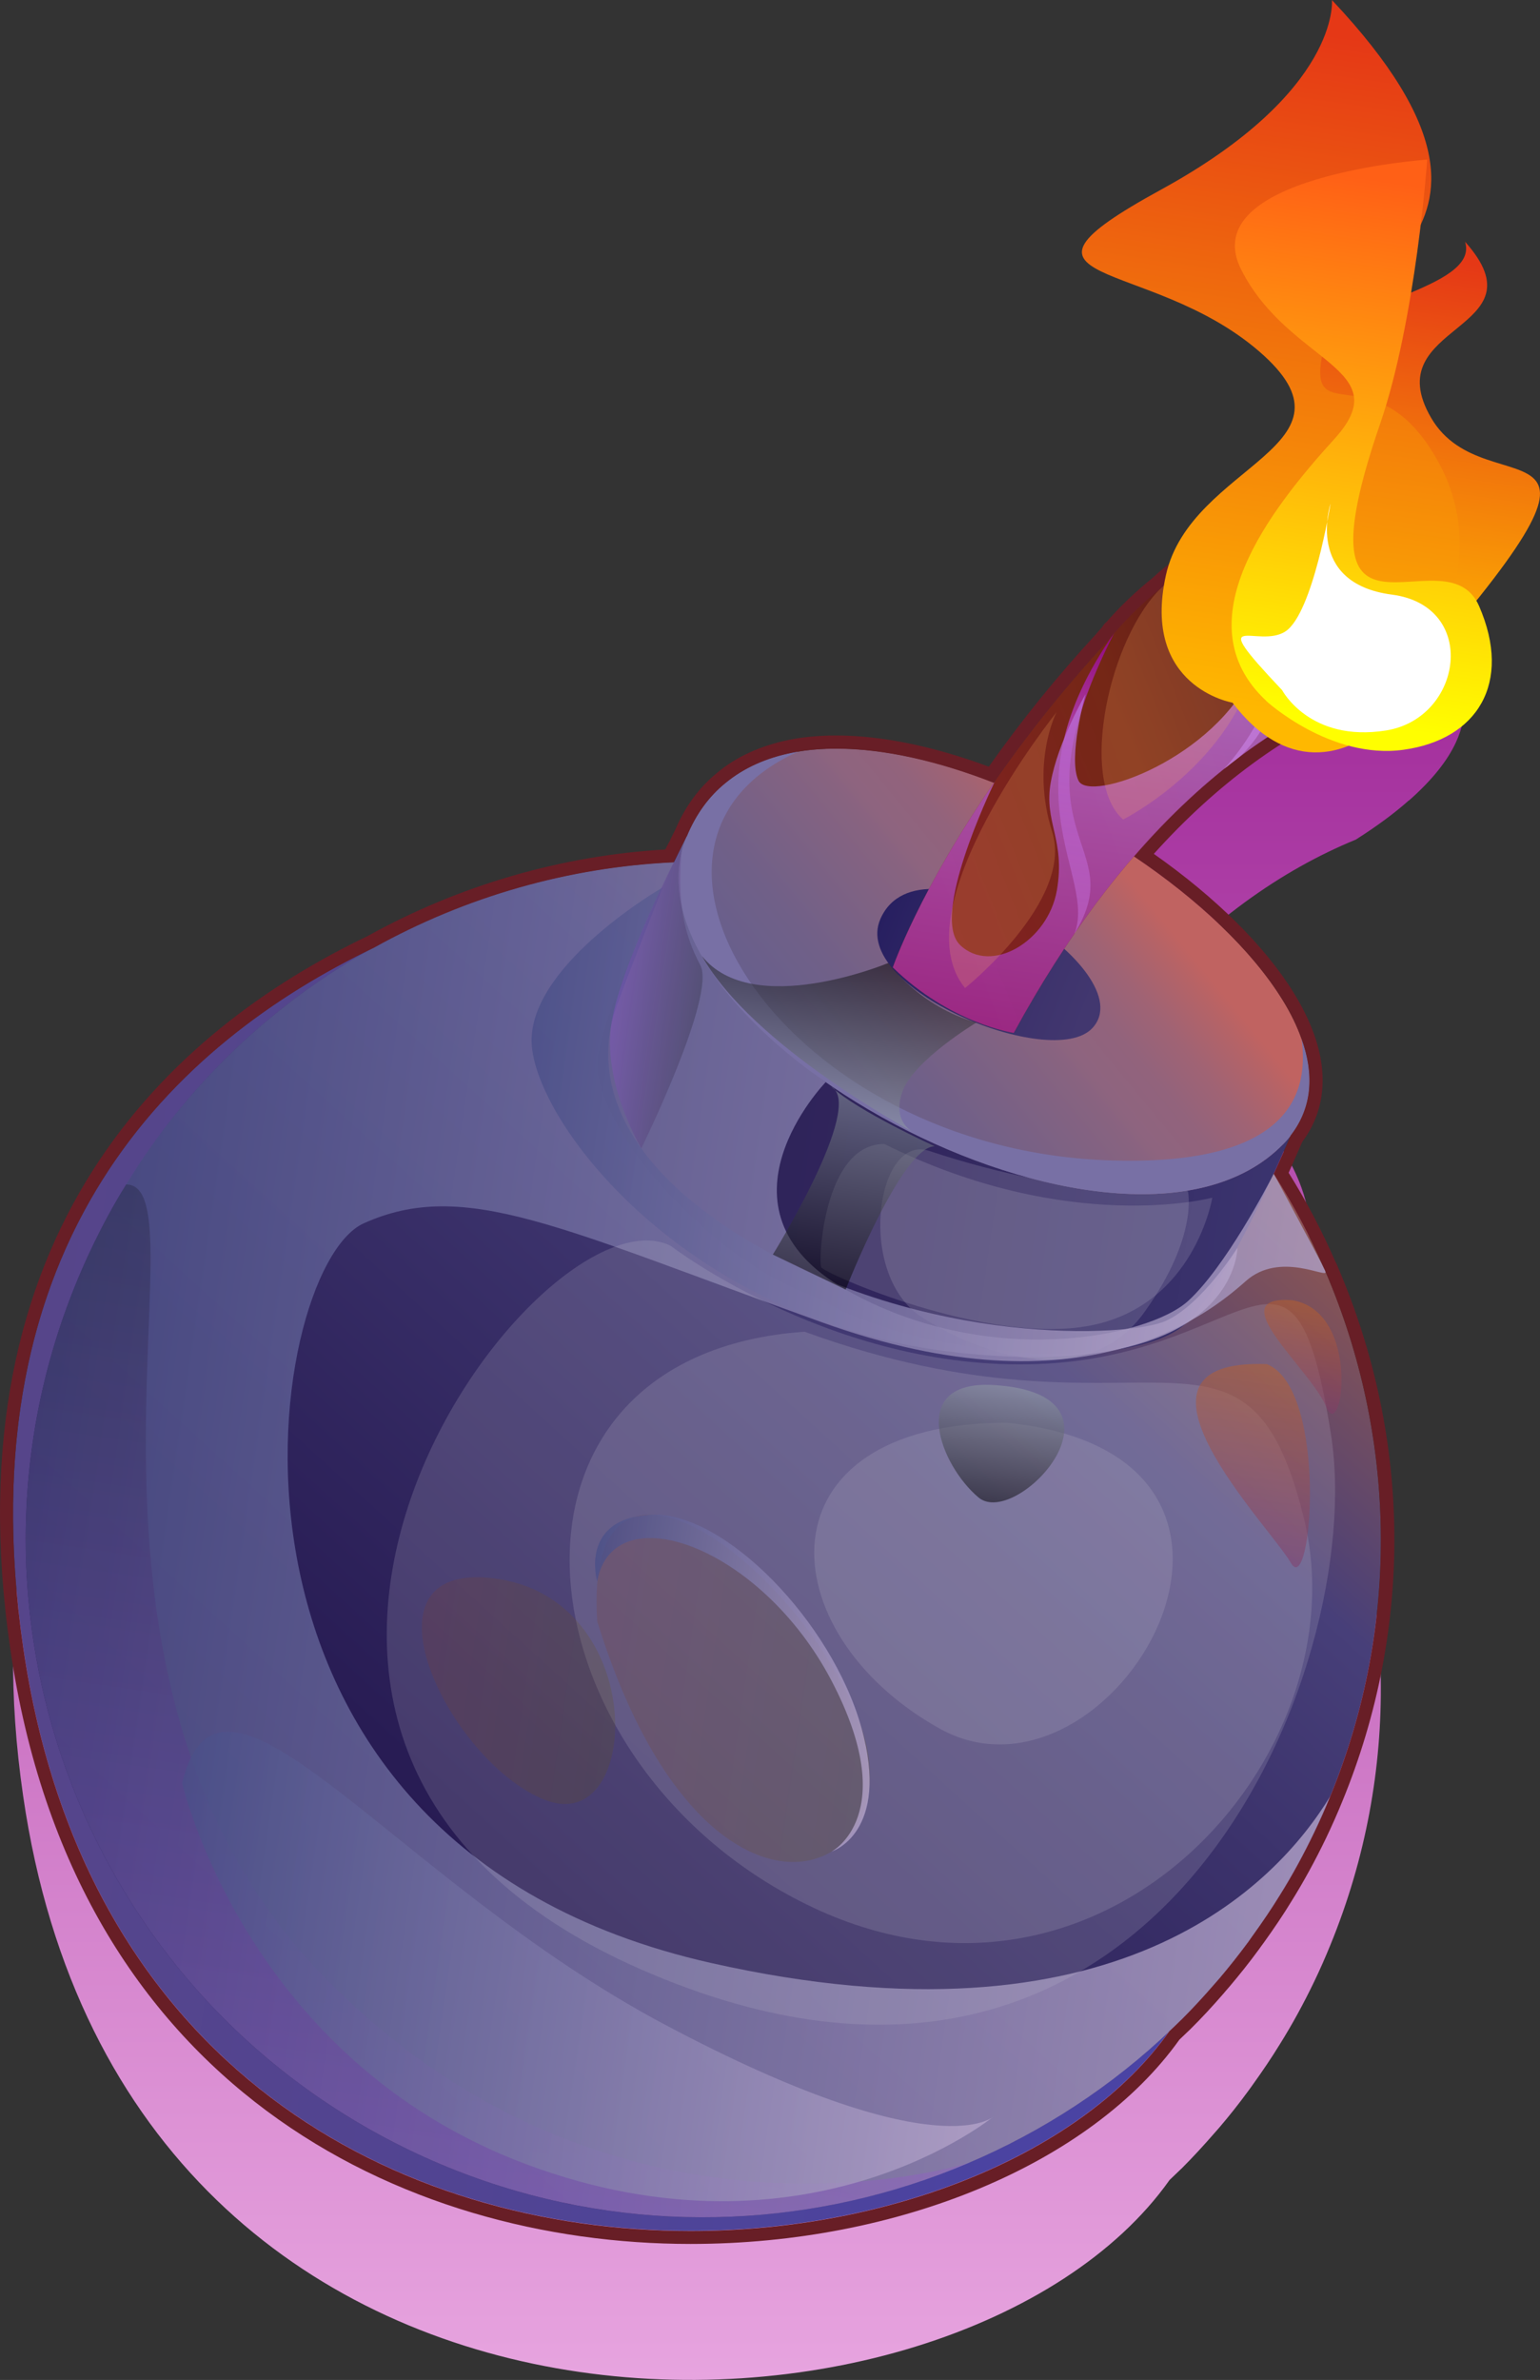 <?xml version="1.0" encoding="UTF-8"?>
<svg xmlns="http://www.w3.org/2000/svg" xmlns:xlink="http://www.w3.org/1999/xlink" viewBox="0 0 190.1 293.66">
  <rect x="0" y="0" width="190.1" height="293.66" fill="#333333" stroke="none"/>
  <defs>
    <style>
      .cls-1 {
        fill: #ffb060;
      }

      .cls-1, .cls-2, .cls-3, .cls-4, .cls-5, .cls-6 {
        opacity: .2;
      }

      .cls-1, .cls-3 {
        mix-blend-mode: soft-light;
      }

      .cls-7 {
        fill: url(#_ÂÁ_Ï_ÌÌ_È_ËÂÌÚ_408);
      }

      .cls-8 {
        fill: url(#_ÂÁ_Ï_ÌÌ_È_ËÂÌÚ_473);
      }

      .cls-9 {
        fill: url(#_ÂÁ_Ï_ÌÌ_È_ËÂÌÚ_479);
      }

      .cls-10 {
        fill: url(#_ÂÁ_Ï_ÌÌ_È_ËÂÌÚ_357);
      }

      .cls-11 {
        fill: url(#_ÂÁ_Ï_ÌÌ_È_ËÂÌÚ_594);
      }

      .cls-12 {
        fill: url(#_ÂÁ_Ï_ÌÌ_È_ËÂÌÚ_968);
      }

      .cls-13 {
        fill: url(#_ÂÁ_Ï_ÌÌ_È_ËÂÌÚ_851);
      }

      .cls-14 {
        fill: url(#_ÂÁ_Ï_ÌÌ_È_ËÂÌÚ_900);
      }

      .cls-15 {
        fill: url(#_ÂÁ_Ï_ÌÌ_È_ËÂÌÚ_506-3);
      }

      .cls-15, .cls-16, .cls-17, .cls-18, .cls-19, .cls-20, .cls-21 {
        opacity: .8;
      }

      .cls-15, .cls-16, .cls-17, .cls-18, .cls-19, .cls-20, .cls-21, .cls-22 {
        mix-blend-mode: multiply;
      }

      .cls-16 {
        fill: url(#_ÂÁ_Ï_ÌÌ_È_ËÂÌÚ_506-2);
      }

      .cls-17 {
        fill: url(#_ÂÁ_Ï_ÌÌ_È_ËÂÌÚ_506-4);
      }

      .cls-23 {
        fill: url(#_ÂÁ_Ï_ÌÌ_È_ËÂÌÚ_408-2);
      }

      .cls-18 {
        fill: url(#_ÂÁ_Ï_ÌÌ_È_ËÂÌÚ_172);
      }

      .cls-19 {
        fill: url(#_ÂÁ_Ï_ÌÌ_È_ËÂÌÚ_506);
      }

      .cls-20 {
        fill: url(#_ÂÁ_Ï_ÌÌ_È_ËÂÌÚ_64);
      }

      .cls-2 {
        fill: url(#_ÂÁ_Ï_ÌÌ_È_ËÂÌÚ_197-2);
      }

      .cls-24 {
        fill: url(#_ÂÁ_Ï_ÌÌ_È_ËÂÌÚ_946-2);
      }

      .cls-24, .cls-25, .cls-26, .cls-27, .cls-28 {
        opacity: .5;
      }

      .cls-29 {
        isolation: isolate;
      }

      .cls-3 {
        fill: #c1bbd1;
      }

      .cls-30 {
        fill: #fff;
      }

      .cls-31 {
        fill: #681e26;
      }

      .cls-21 {
        fill: url(#_ÂÁ_Ï_ÌÌ_È_ËÂÌÚ_64-2);
      }

      .cls-32 {
        fill: #7870a5;
      }

      .cls-25 {
        fill: url(#_ÂÁ_Ï_ÌÌ_È_ËÂÌÚ_62-2);
      }

      .cls-25, .cls-26, .cls-4, .cls-6, .cls-28 {
        mix-blend-mode: screen;
      }

      .cls-26 {
        fill: url(#_ÂÁ_Ï_ÌÌ_È_ËÂÌÚ_748);
      }

      .cls-4 {
        fill: url(#_ÂÁ_Ï_ÌÌ_È_ËÂÌÚ_8-2);
      }

      .cls-27 {
        fill: url(#_ÂÁ_Ï_ÌÌ_È_ËÂÌÚ_946);
      }

      .cls-5 {
        fill: url(#_ÂÁ_Ï_ÌÌ_È_ËÂÌÚ_197);
      }

      .cls-22 {
        fill: url(#_ÂÁ_Ï_ÌÌ_È_ËÂÌÚ_1900);
      }

      .cls-33 {
        fill: url(#_ÂÁ_Ï_ÌÌ_È_ËÂÌÚ_1256);
      }

      .cls-6 {
        fill: url(#_ÂÁ_Ï_ÌÌ_È_ËÂÌÚ_8);
      }

      .cls-28 {
        fill: url(#_ÂÁ_Ï_ÌÌ_È_ËÂÌÚ_62);
      }
    </style>
    <linearGradient id="_ÂÁ_Ï_ÌÌ_È_ËÂÌÚ_1900" data-name="¡ÂÁ˚ÏˇÌÌ˚È „‡‰ËÂÌÚ 1900" x1="91.18" y1="293.66" x2="91.18" y2="77.44" gradientUnits="userSpaceOnUse">
      <stop offset="0" stop-color="#e7a4df"/>
      <stop offset="1" stop-color="#a12a9a"/>
    </linearGradient>
    <linearGradient id="_ÂÁ_Ï_ÌÌ_È_ËÂÌÚ_479" data-name="¡ÂÁ˚ÏˇÌÌ˚È „‡‰ËÂÌÚ 479" x1="-385.56" y1="657.76" x2="-231.37" y2="657.76" gradientTransform="translate(478.46 -415.77) rotate(8.33)" gradientUnits="userSpaceOnUse">
      <stop offset="0" stop-color="#56458a"/>
      <stop offset=".43" stop-color="#514492"/>
      <stop offset="1" stop-color="#4943a6"/>
    </linearGradient>
    <linearGradient id="_ÂÁ_Ï_ÌÌ_È_ËÂÌÚ_851" data-name="¡ÂÁ˚ÏˇÌÌ˚È „‡‰ËÂÌÚ 851" x1="-346.58" y1="725.36" x2="-253.05" y2="586.68" gradientTransform="translate(478.46 -415.77) rotate(8.33)" gradientUnits="userSpaceOnUse">
      <stop offset="0" stop-color="#21144c"/>
      <stop offset=".23" stop-color="#281c54"/>
      <stop offset=".61" stop-color="#3c336c"/>
      <stop offset=".77" stop-color="#473f79"/>
      <stop offset=".95" stop-color="#845357"/>
      <stop offset="1" stop-color="#95594f"/>
    </linearGradient>
    <linearGradient id="_ÂÁ_Ï_ÌÌ_È_ËÂÌÚ_1256" data-name="¡ÂÁ˚ÏˇÌÌ˚È „‡‰ËÂÌÚ 1256" x1="-321.28" y1="599.1" x2="-234.09" y2="599.1" gradientTransform="translate(478.46 -415.77) rotate(8.33)" gradientUnits="userSpaceOnUse">
      <stop offset="0" stop-color="#2c2055"/>
      <stop offset=".45" stop-color="#31265d"/>
      <stop offset="1" stop-color="#3b346f"/>
    </linearGradient>
    <linearGradient id="_ÂÁ_Ï_ÌÌ_È_ËÂÌÚ_900" data-name="¡ÂÁ˚ÏˇÌÌ˚È „‡‰ËÂÌÚ 900" x1="-290.76" y1="599.57" x2="-260.8" y2="566.66" gradientTransform="translate(478.46 -415.77) rotate(8.33)" gradientUnits="userSpaceOnUse">
      <stop offset="0" stop-color="#685f8c"/>
      <stop offset=".2" stop-color="#706088"/>
      <stop offset=".53" stop-color="#886380"/>
      <stop offset=".58" stop-color="#8e647f"/>
      <stop offset=".7" stop-color="#92637c"/>
      <stop offset=".82" stop-color="#a06374"/>
      <stop offset=".95" stop-color="#b66366"/>
      <stop offset="1" stop-color="#c06361"/>
    </linearGradient>
    <linearGradient id="_ÂÁ_Ï_ÌÌ_È_ËÂÌÚ_594" data-name="¡ÂÁ˚ÏˇÌÌ˚È „‡‰ËÂÌÚ 594" x1="5180.04" y1="-1542.49" x2="5180.04" y2="-1576.91" gradientTransform="translate(-548.29 5427.47) rotate(-68.3) scale(1 .86)" gradientUnits="userSpaceOnUse">
      <stop offset="0" stop-color="#42376f"/>
      <stop offset=".42" stop-color="#392f6a"/>
      <stop offset="1" stop-color="#251d5f"/>
    </linearGradient>
    <linearGradient id="_ÂÁ_Ï_ÌÌ_È_ËÂÌÚ_968" data-name="¡ÂÁ˚ÏˇÌÌ˚È „‡‰ËÂÌÚ 968" x1="-289.1" y1="572.22" x2="-222.09" y2="533.3" gradientTransform="translate(478.46 -415.77) rotate(8.33)" gradientUnits="userSpaceOnUse">
      <stop offset="0" stop-color="#831f24"/>
      <stop offset=".44" stop-color="#752716"/>
      <stop offset="1" stop-color="#38071d"/>
    </linearGradient>
    <linearGradient id="_ÂÁ_Ï_ÌÌ_È_ËÂÌÚ_64" data-name="¡ÂÁ˚ÏˇÌÌ˚È „‡‰ËÂÌÚ 64" x1="-267.13" y1="575.41" x2="-267.13" y2="537.96" gradientTransform="translate(478.46 -415.77) rotate(8.33)" gradientUnits="userSpaceOnUse">
      <stop offset="0" stop-color="#eecbff"/>
      <stop offset="1" stop-color="#9a009a"/>
    </linearGradient>
    <linearGradient id="_ÂÁ_Ï_ÌÌ_È_ËÂÌÚ_64-2" data-name="¡ÂÁ˚ÏˇÌÌ˚È „‡‰ËÂÌÚ 64" x1="-242.43" y1="552.64" x2="-242.43" y2="515.09" xlink:href="#_ÂÁ_Ï_ÌÌ_È_ËÂÌÚ_64"/>
    <linearGradient id="_ÂÁ_Ï_ÌÌ_È_ËÂÌÚ_172" data-name="¡ÂÁ˚ÏˇÌÌ˚È „‡‰ËÂÌÚ 172" x1="-255.84" y1="588.63" x2="-255.84" y2="518.5" gradientTransform="translate(478.46 -415.77) rotate(8.33)" gradientUnits="userSpaceOnUse">
      <stop offset="0" stop-color="#a12a9a"/>
      <stop offset="1" stop-color="#cc9cff"/>
    </linearGradient>
    <linearGradient id="_ÂÁ_Ï_ÌÌ_È_ËÂÌÚ_506" data-name="¡ÂÁ˚ÏˇÌÌ˚È „‡‰ËÂÌÚ 506" x1="-383.44" y1="655.07" x2="-218.65" y2="655.07" gradientTransform="translate(478.46 -415.77) rotate(8.33)" gradientUnits="userSpaceOnUse">
      <stop offset="0" stop-color="#4a4f88"/>
      <stop offset="1" stop-color="#b5a4ca"/>
    </linearGradient>
    <linearGradient id="_ÂÁ_Ï_ÌÌ_È_ËÂÌÚ_8" data-name="¡ÂÁ˚ÏˇÌÌ˚È „‡‰ËÂÌÚ 8" x1="-319.87" y1="739.67" x2="-319.87" y2="622.97" gradientTransform="translate(478.46 -415.77) rotate(8.33)" gradientUnits="userSpaceOnUse">
      <stop offset="0" stop-color="#b147fb"/>
      <stop offset="1" stop-color="#000"/>
    </linearGradient>
    <linearGradient id="_ÂÁ_Ï_ÌÌ_È_ËÂÌÚ_506-2" data-name="¡ÂÁ˚ÏˇÌÌ˚È „‡‰ËÂÌÚ 506" x1="-329.78" y1="602.94" x2="-239.74" y2="602.94" xlink:href="#_ÂÁ_Ï_ÌÌ_È_ËÂÌÚ_506"/>
    <linearGradient id="_ÂÁ_Ï_ÌÌ_È_ËÂÌÚ_197" data-name="¡ÂÁ˚ÏˇÌÌ˚È „‡‰ËÂÌÚ 197" x1="-312.01" y1="673.89" x2="-275.09" y2="673.89" gradientTransform="translate(478.46 -415.77) rotate(8.33)" gradientUnits="userSpaceOnUse">
      <stop offset="0" stop-color="#833b24"/>
      <stop offset="1" stop-color="#63540e"/>
    </linearGradient>
    <linearGradient id="_ÂÁ_Ï_ÌÌ_È_ËÂÌÚ_197-2" data-name="¡ÂÁ˚ÏˇÌÌ˚È „‡‰ËÂÌÚ 197" x1="-332.7" y1="677.69" x2="-307.05" y2="677.69" xlink:href="#_ÂÁ_Ï_ÌÌ_È_ËÂÌÚ_197"/>
    <linearGradient id="_ÂÁ_Ï_ÌÌ_È_ËÂÌÚ_506-3" data-name="¡ÂÁ˚ÏˇÌÌ˚È „‡‰ËÂÌÚ 506" x1="-359.09" y1="712.53" x2="-254" y2="712.53" xlink:href="#_ÂÁ_Ï_ÌÌ_È_ËÂÌÚ_506"/>
    <linearGradient id="_ÂÁ_Ï_ÌÌ_È_ËÂÌÚ_946" data-name="¡ÂÁ˚ÏˇÌÌ˚È „‡‰ËÂÌÚ 946" x1="-234.11" y1="648.83" x2="-234.11" y2="624.54" gradientTransform="translate(478.46 -415.77) rotate(8.33)" gradientUnits="userSpaceOnUse">
      <stop offset="0" stop-color="#833b68"/>
      <stop offset="1" stop-color="#bd6129"/>
    </linearGradient>
    <linearGradient id="_ÂÁ_Ï_ÌÌ_È_ËÂÌÚ_946-2" data-name="¡ÂÁ˚ÏˇÌÌ˚È „‡‰ËÂÌÚ 946" x1="-229.96" y1="629.43" x2="-229.96" y2="616.29" xlink:href="#_ÂÁ_Ï_ÌÌ_È_ËÂÌÚ_946"/>
    <linearGradient id="_ÂÁ_Ï_ÌÌ_È_ËÂÌÚ_62" data-name="¡ÂÁ˚ÏˇÌÌ˚È „‡‰ËÂÌÚ 62" x1="-265.41" y1="646.35" x2="-265.41" y2="631.89" gradientTransform="translate(478.46 -415.77) rotate(8.33)" gradientUnits="userSpaceOnUse">
      <stop offset="0" stop-color="#000"/>
      <stop offset="1" stop-color="#95a1a9"/>
    </linearGradient>
    <linearGradient id="_ÂÁ_Ï_ÌÌ_È_ËÂÌÚ_748" data-name="¡ÂÁ˚ÏˇÌÌ˚È „‡‰ËÂÌÚ 748" x1="-293.05" y1="602.61" x2="-293.05" y2="582.34" gradientTransform="translate(478.46 -415.77) rotate(8.33)" gradientUnits="userSpaceOnUse">
      <stop offset="0" stop-color="#95a1a9"/>
      <stop offset="1" stop-color="#000"/>
    </linearGradient>
    <linearGradient id="_ÂÁ_Ï_ÌÌ_È_ËÂÌÚ_62-2" data-name="¡ÂÁ˚ÏˇÌÌ˚È „‡‰ËÂÌÚ 62" x1="-287.47" y1="622.97" x2="-287.47" y2="598.48" xlink:href="#_ÂÁ_Ï_ÌÌ_È_ËÂÌÚ_62"/>
    <linearGradient id="_ÂÁ_Ï_ÌÌ_È_ËÂÌÚ_8-2" data-name="¡ÂÁ˚ÏˇÌÌ˚È „‡‰ËÂÌÚ 8" x1="-320.25" y1="590.53" x2="-309.85" y2="590.53" xlink:href="#_ÂÁ_Ï_ÌÌ_È_ËÂÌÚ_8"/>
    <linearGradient id="_ÂÁ_Ï_ÌÌ_È_ËÂÌÚ_506-4" data-name="¡ÂÁ˚ÏˇÌÌ˚È „‡‰ËÂÌÚ 506" x1="-312.64" y1="672.8" x2="-275.01" y2="672.8" xlink:href="#_ÂÁ_Ï_ÌÌ_È_ËÂÌÚ_506"/>
    <linearGradient id="_ÂÁ_Ï_ÌÌ_È_ËÂÌÚ_357" data-name="¡ÂÁ˚ÏˇÌÌ˚È „‡‰ËÂÌÚ 357" x1="-245.9" y1="533.93" x2="-225" y2="521.79" gradientTransform="translate(478.46 -415.77) rotate(8.33)" gradientUnits="userSpaceOnUse">
      <stop offset="0" stop-color="#831f24"/>
      <stop offset="1" stop-color="#e53816"/>
    </linearGradient>
    <linearGradient id="_ÂÁ_Ï_ÌÌ_È_ËÂÌÚ_408" data-name="¡ÂÁ˚ÏˇÌÌ˚È „‡‰ËÂÌÚ 408" x1="-250.51" y1="545.4" x2="-250.51" y2="461.13" gradientTransform="translate(478.46 -415.77) rotate(8.33)" gradientUnits="userSpaceOnUse">
      <stop offset="0" stop-color="#ffb800"/>
      <stop offset="1" stop-color="#e53816"/>
    </linearGradient>
    <linearGradient id="_ÂÁ_Ï_ÌÌ_È_ËÂÌÚ_408-2" data-name="¡ÂÁ˚ÏˇÌÌ˚È „‡‰ËÂÌÚ 408" x1="-230.82" y1="537.31" x2="-230.82" y2="486.57" xlink:href="#_ÂÁ_Ï_ÌÌ_È_ËÂÌÚ_408"/>
    <linearGradient id="_ÂÁ_Ï_ÌÌ_È_ËÂÌÚ_473" data-name="¡ÂÁ˚ÏˇÌÌ˚È „‡‰ËÂÌÚ 473" x1="-238.54" y1="544.79" x2="-238.54" y2="478.02" gradientTransform="translate(478.46 -415.77) rotate(8.33)" gradientUnits="userSpaceOnUse">
      <stop offset="0" stop-color="#fffe00"/>
      <stop offset="1" stop-color="#ff6016"/>
    </linearGradient>
  </defs>
  <g class="cls-29">
    <g id="Layer_2" data-name="Layer 2">
      <g id="_Layer_" data-name="&amp;lt;Layer&amp;gt;">
        <g>
          <path class="cls-22" d="M173.37,78.56c.86-.47,1.79-.84,2.77-1.12-1.58.23-3.12.51-4.64.86-8.47,1.81-15.93,4.8-22.09,8.47-2.19,1.12-4.28,2.46-5.94,4.04-.04.03-.07.08-.11.12-2.27,1.81-4.23,3.72-5.89,5.69.03-.05.05-.1.08-.16-.07.09-.11.18-.18.27-.25.31-.56.6-.8.91-5.58,6.04-10.11,11.85-13.71,17.05-.02.03-.02.04-.04.07,0,0,0,.01,0,.03-.04.06-.08.12-.12.18-8.63-3.37-17.29-5.02-24.33-3.82-3.19.56-6.03,1.69-8.39,3.51l-.44.36c-2.02,1.63-3.62,3.82-4.76,6.57h0s-.02,0-.02,0c0,0-.22.43-.56,1.13h0s-.41.79-1.04,2.06c-13.02.59-25.69,4.25-37.02,10.54-24.4,11.7-50.59,36.05-43.28,86.31,12.85,88.26,115.41,84.16,141.49,47.39,0,0,0-.01,0-.01.47-.45.95-.9,1.42-1.36.03-.03.06-.05.09-.08,1.38-1.38,2.71-2.83,4-4.31.22-.25.43-.49.65-.74,1.24-1.45,2.43-2.95,3.57-4.51.2-.26.38-.53.57-.79,1.17-1.63,2.3-3.29,3.36-5.02,1.53-2.45,2.94-5.04,4.21-7.68.71-1.47,1.37-2.98,1.98-4.47,8.81-21.45,8.03-44.7-.57-64.73,0-.02-.01-.02-.01-.03-.04-.1-.12-.28-.25-.53-1.72-3.94-3.73-7.74-6.06-11.39-.04-.08-.08-.12-.08-.12.81-1.77,1.52-3.39,2.11-4.78,2.66-3.44,2.9-7.55,1.32-11.91-.56-1.56-1.34-3.15-2.33-4.76-3.77-6.14-10.46-12.43-18.34-17.72,8.98-10.37,18.32-16.76,27.32-20.46h.02c2.63-1.67,4.82-3.29,6.56-4.84.02-.01.04-.01.04-.01,2.93-2.58,4.77-4.97,5.78-7.15,3.3-7.1-1.96-11.91-6.33-13.05Z"/>
          <path class="cls-9" d="M83.21,106.38S-10.18,113.66,2.86,203.23c12.85,88.26,115.41,84.17,141.49,47.38,26.08-36.78-61.14-144.24-61.14-144.24Z"/>
          <path class="cls-13" d="M164.2,221.64c-.6,1.5-1.27,2.99-1.98,4.47-1.27,2.64-2.67,5.23-4.21,7.69-9.33,15.18-22.91,26.47-38.45,33.07h-.04c-21.32,9.1-46.3,9.3-68.86-1.51C9,245.37-8.54,195.43,11.41,153.8c1.27-2.64,2.65-5.21,4.17-7.65h.02c7.29-11.95,17.27-21.51,28.73-28.22,11.79-6.93,25.15-10.93,38.88-11.55.72-.03,1.44-.05,2.16-.07,2.39-.03,4.77.01,7.17.19,10.27.7,20.59,3.33,30.44,8.05,7.39,3.57,14.04,8.06,19.83,13.28,5.61,5.06,10.45,10.79,14.42,17.01,0,0,.03.04.08.12,2.33,3.65,4.34,7.45,6.06,11.38.13.25.21.43.25.54,0,.02.02.03.01.04,8.6,20.03,9.39,43.27.57,64.73Z"/>
          <path class="cls-33" d="M161.18,135.61s-1.61,4.08-3.96,9.23c0,0-.02.05-.06.12-2.94,6.43-7.02,14.46-10.54,18.12-.04.03-.07.08-.11.11,0,.02-.02.02-.04.02-1.63,1.61-4.65,2.7-8.43,3.28-10.8,1.65-27.82-.72-37.08-6.33-13.68-4.71-28.54-22.01-27.12-29.98,1.08-6.11,6.61-18.09,9.36-23.81.93-1.96,1.55-3.19,1.55-3.19l.81.34,6.96,2.96,29.19,12.38,21.07,8.95,18.37,7.78Z"/>
          <path class="cls-14" d="M158.36,141.21c-19.92,20.32-83.38-14.35-73.58-38.01,1.14-2.76,2.74-4.94,4.76-6.58l.44-.35c2.36-1.82,5.2-2.95,8.39-3.51,19-3.25,49.88,14.21,59.96,30.63,1,1.61,1.77,3.2,2.33,4.77,1.75,4.85,1.29,9.41-2.29,13.05Z"/>
          <path class="cls-11" d="M108.69,113.36c-3.81,8.54,21.13,18.87,26.15,13.5,6.52-6.97-21.1-24.83-26.15-13.5Z"/>
          <path class="cls-12" d="M179.71,73.2c-1.02,2.18-2.85,4.57-5.78,7.16,0,0-.02,0-.04.01-1.75,1.54-3.93,3.16-6.56,4.84h-.02c-14.12,5.79-29.06,18.17-42.17,42.24,0,0-7.83-1.16-14.93-8.08,0,0,3.28-9.53,12.61-22.97,0-.02,0-.04,0-.04.02-.01.02-.03.04-.07,3.61-5.2,8.13-11,13.71-17.05,6.57-8.48,19.06-15.96,34.92-19.35,1.52-.35,3.07-.63,4.64-.86-.98.28-1.91.65-2.77,1.12,4.37,1.14,9.63,5.97,6.33,13.05Z"/>
          <path class="cls-20" d="M132.64,115.19c2.76-7.23-8.94-17.24,4.92-37.13-13.17,25.82,2.16,25.66-4.92,37.13Z"/>
          <path class="cls-21" d="M151.11,94.87c11.14-12.39,5.4-25.79,20.33-34.97-13.41,12.64-10.23,28.37-20.33,34.97Z"/>
          <path class="cls-18" d="M179.71,73.2c-1.02,2.18-2.85,4.57-5.78,7.16,0,0-.02,0-.04.01-1.75,1.54-3.93,3.16-6.56,4.84h-.02c-14.12,5.79-29.06,18.17-42.17,42.24,0,0-7.83-1.16-14.93-8.08,0,0,3.28-9.53,12.61-22.97-.66,1.37-7.95,16.68-4.31,20.2,3.81,3.68,10.84-.41,11.95-6.73,1.09-6.32-1.64-8.37-.75-13.36.9-5.01,4.29-10.86,4.29-10.86,0,0-2.2,7.87-.87,10.67,1.32,2.8,16.93-2.74,21.63-13.54,4.57-10.44,13.29-19.3,13.83-19.84-.15.25-1.18,1.94-2.25,4.04-.02.02-.02.03-.03.06-1.39,2.73-2.8,6.12-2.4,7.87.52,2.33,8.74,1.12,15.8-1.69Z"/>
          <path class="cls-1" d="M138.64,101.12c-5.51-4.8-1.76-22.45,4.83-28.71,6.59-6.26,19.81-8.73,19.81-8.73,0,0-4.88,7-8.52,19.1-3.65,12.09-16.12,18.34-16.12,18.34Z"/>
          <path class="cls-1" d="M179.71,73.2c-1.02,2.18-2.85,4.57-5.78,7.16,0,0-.02,0-.04.01-7.06,3.5-13.7,4.42-13.7,4.42,0,0,1.16-10.1,6.12-17.77,0-.02,0-.04.03-.06,1.81-2.8,4.1-5.25,7.04-6.81,4.37,1.14,9.63,5.97,6.33,13.05Z"/>
          <path class="cls-1" d="M119.13,121.92c-8.11-9.9,11.29-34.04,11.29-34.04,0,0-3.23,6.23-.54,14.75,2.7,8.51-10.76,19.29-10.76,19.29Z"/>
          <path class="cls-19" d="M164.2,221.64c-.6,1.5-1.27,2.99-1.98,4.47-1.27,2.64-2.67,5.23-4.21,7.69-22.13,36.03-68.36,50.24-107.35,31.56C9,245.37-8.54,195.43,11.41,153.8c7.45-15.57,19.1-27.78,32.92-35.87,11.79-6.93,25.15-10.93,38.88-11.55.93-1.96,1.55-3.19,1.55-3.19l.81.34c-.12.81-.2,1.73-.2,2.78-.14,6.45,2.36,16.98,16.56,27.21,0,0-15.1,15.61,2.46,25.6,17.54,9.98,37.42,5.88,42.3,1.38,4.6-4.21,9.84-14.3,10.48-15.54.03-.08.06-.12.06-.12,0,0,.03.04.08.12.58,1.1,4.89,9.1,6.06,11.38.13.25.21.43.25.54,0,.02.02.03.01.04.25.91-5.64-2.59-9.84,1.15-1.31,1.16-3.68,3.2-7.27,5.12,0,.02-.02.02-.04.02-2.29,1.24-5.09,2.41-8.43,3.28-8.44,2.22-20.36,2.5-36.51-3.3-32.6-11.73-44.22-17.84-56.65-12.24-12.4,5.6-23.45,76.33,42.88,91.26,50.03,11.25,69.76-9.62,76.43-20.56Z"/>
          <path class="cls-6" d="M119.52,266.88c-21.32,9.09-46.3,9.29-68.86-1.52C9,245.37-8.54,195.43,11.41,153.8c1.27-2.64,2.65-5.21,4.17-7.65h.02c10.05.08-11.67,60.64,24.29,97.65,35.36,36.38,78.37,23.51,79.63,23.08Z"/>
          <path class="cls-3" d="M82.75,153.7c-16.46-7.98-67.68,61.2-3.7,89.27,63.98,28.08,89.87-37.24,85.23-66.09-4.63-28.85-9.47-10.08-35.07-8.62-25.61,1.47-46.45-14.56-46.45-14.56Z"/>
          <path class="cls-3" d="M99.29,164.32c-41.24,2.92-36.03,52.86.32,70.69,36.35,17.84,68.55-18.27,61.36-47.61-7.19-29.34-19.42-7.72-61.68-23.09Z"/>
          <path class="cls-3" d="M109.17,141.16c-7.47-.05-8.2,14.45-7.79,15.22.41.75,20.41,9.68,33.26,7.17,12.85-2.52,15.01-15.77,15.01-15.77,0,0-17.61,4.73-40.48-6.62Z"/>
          <path class="cls-3" d="M114.45,141.93c-6.37-1.63-8.72,15.49-.6,20.64,8.13,5.17,20.72,8.74,27.45-.71,6.74-9.45,5.32-14.97,5.32-14.97,0,0-12.6,1.56-32.17-4.96Z"/>
          <path class="cls-16" d="M81.8,109.5s-15.95,9.18-16.18,18.69c-.23,9.52,18.63,35.12,52.89,38.74,34.25,3.61,34.24-12.96,34.24-12.96,0,0-4.39,7.02-8.86,9.02-4.47,2.02-29.7,3.26-51.67-9.99-21.97-13.26-16.88-26.59-16.04-29.02.84-2.42,5.62-14.48,5.62-14.48Z"/>
          <path class="cls-32" d="M158.36,141.21c-19.92,20.32-83.38-14.35-73.58-38.01,1.14-2.76,2.74-4.94,4.76-6.58l.44-.35c2.36-1.82,5.2-2.95,8.39-3.51l.03.04c-25.58,11.57-1.52,49.18,38.84,50.39,20.65.61,24.54-7.23,23.42-15.03,1.75,4.85,1.29,9.41-2.29,13.05Z"/>
          <path class="cls-5" d="M73.73,200.09c-1.85-27.75,25.98-6.02,32.59,13.04,6.6,19.05-19.35,29.59-32.59-13.04Z"/>
          <path class="cls-2" d="M60.95,194.75c-17.69-2.2-5.43,22.86,6.43,27.38,11.86,4.51,12.87-24.98-6.43-27.38Z"/>
          <path class="cls-3" d="M124.32,175.55c-30.96,0-29.54,25.94-8.31,37.75,21.23,11.79,48.06-33.67,8.31-37.75Z"/>
          <path class="cls-15" d="M22.49,220.02c4.77-19.94,25.84,11.89,59.64,29.83,33.8,17.93,40.56,11.27,40.56,11.27,0,0-22.94,18.91-57.69,5.94-34.74-12.97-42.51-47.03-42.51-47.03Z"/>
          <path class="cls-27" d="M156.39,168.32c-20.13-.76.37,20,2.96,24.53,2.59,4.54,4.65-21.43-2.96-24.53Z"/>
          <path class="cls-24" d="M159.57,160.44c-9.11-.73,2.2,8.44,4.14,13.15,1.94,4.71,4.41-11.64-4.14-13.15Z"/>
          <path class="cls-28" d="M122.62,170.9c-10.72-.62-6.54,9.94-1.82,13.88,4.72,3.93,20.17-12.82,1.82-13.88Z"/>
          <path class="cls-26" d="M86.62,117.93c6.24,7.91,23.04.89,23.04.89,0,0,3.85,5.4,10.87,7.35,0,0-7.75,4.66-9.13,8.52-1.38,3.86,1.46,5.08,1.46,5.08,0,0-19.97-10.65-26.24-21.85Z"/>
          <path class="cls-25" d="M102.67,134.12c4.05,2.45-7.27,20.68-7.27,20.68l8.99,4.32s6.95-17.7,11-17.68c0,0-9.52-4.34-12.73-7.31Z"/>
          <path class="cls-4" d="M84.2,104.32c-.7,7.05.26,11.01,2.25,14.78,1.98,3.76-7.28,22.59-7.28,22.59,0,0-4.64-7.64-3.76-14.92.88-7.29,8.8-22.45,8.8-22.45Z"/>
          <path class="cls-17" d="M73.72,195.11c2.01-10.84,20.19-4.35,28.9,12.23,8.71,16.58.04,21.12.04,21.12,0,0,7.32-2.27,3.66-15.33-3.66-13.06-16.89-26.61-25.88-26.23-8.99.4-6.73,8.2-6.73,8.2Z"/>
          <path class="cls-31" d="M176.14,59.04c-.98.28-1.91.65-2.77,1.12,4.37,1.14,9.63,5.97,6.33,13.05-1.02,2.18-2.85,4.57-5.78,7.16h0s-.02,0-.03.01c-1.75,1.54-3.93,3.16-6.56,4.84h-.02c-9,3.68-18.34,10.08-27.32,20.46,7.88,5.3,14.56,11.58,18.34,17.72,1,1.61,1.77,3.2,2.33,4.77,1.58,4.36,1.33,8.47-1.32,11.91-.59,1.39-1.3,3.01-2.11,4.77,0,0,.03.04.08.12,2.33,3.65,4.34,7.45,6.06,11.38.13.25.21.43.25.54,0,.02.02.03.01.04,8.6,20.02,9.39,43.27.57,64.73-.6,1.5-1.27,2.99-1.98,4.47-1.27,2.64-2.67,5.23-4.21,7.69-1.06,1.72-2.19,3.38-3.36,5-.19.27-.38.54-.57.81-1.14,1.54-2.33,3.05-3.57,4.51-.22.25-.43.49-.65.74-1.29,1.49-2.62,2.93-4,4.31-.03.02-.06.05-.09.08-.46.46-.94.91-1.42,1.36,0,0,0,0,0,0-10.68,15.07-34.19,24.65-59.11,24.65-35.93,0-74.79-19.92-82.38-72.03-7.32-50.26,18.88-74.6,43.28-86.3,11.33-6.3,24-9.95,37.02-10.55.63-1.26,1.04-2.06,1.04-2.06h0c.34-.7.56-1.14.56-1.14h.02c1.14-2.75,2.74-4.93,4.76-6.57l.44-.35c2.36-1.82,5.2-2.95,8.39-3.51,1.55-.27,3.18-.39,4.87-.39,5.98,0,12.73,1.59,19.46,4.22.04-.06.08-.12.12-.18,0-.02,0-.04,0-.04.02-.01.02-.03.04-.07,3.61-5.2,8.13-11,13.71-17.05.24-.31.54-.61.8-.91.07-.1.11-.18.18-.28-.03.06-.04.11-.08.17,1.66-1.98,3.62-3.89,5.89-5.7.04-.04.07-.08.11-.11,1.67-1.58,3.75-2.92,5.94-4.04,6.16-3.67,13.62-6.66,22.09-8.48,1.52-.35,3.07-.63,4.64-.86h0ZM176.15,57.42c-.08,0-.15,0-.24.02-1.61.23-3.21.53-4.77.88-8.29,1.77-15.88,4.69-22.56,8.66-2.48,1.27-4.6,2.71-6.23,4.26-.02.02-.06.06-.1.09-2.11,1.7-4.01,3.52-5.66,5.41-.14.11-.27.23-.38.39l-.14.22c-.04.06-.14.17-.24.28-.19.2-.37.41-.54.62-4.77,5.16-9.25,10.7-13.23,16.35-6.8-2.53-13.29-3.85-18.84-3.85-1.8,0-3.53.14-5.14.41-3.57.63-6.64,1.92-9.1,3.82l-.47.39c-2.19,1.77-3.92,4.12-5.14,6.98-.02.04-.04.08-.06.12l-.57,1.14.02.02c-.19.31-.39.7-.64,1.19-12.78.73-25.47,4.42-36.78,10.7C21.14,127.12-6.25,151.84,1.27,203.46c7.88,54.13,48.55,73.42,83.98,73.42,25.73,0,49.4-9.89,60.34-25.21l.22-.21c.37-.35.74-.7,1.11-1.06,1.4-1.38,2.73-2.82,4.17-4.48l.19-.23.47-.54c1.27-1.5,2.5-3.04,3.64-4.6l.38-.53.21-.28c1.33-1.85,2.45-3.52,3.42-5.11,1.52-2.43,2.96-5.07,4.29-7.83.7-1.46,1.38-2.99,2.02-4.56,8.74-21.28,8.54-44.68-.56-65.9-.01-.03-.02-.05-.03-.09-.04-.12-.14-.32-.3-.62-1.63-3.76-3.58-7.45-5.75-10.92.63-1.4,1.19-2.69,1.69-3.83,2.75-3.68,3.25-8.27,1.44-13.28-.59-1.65-1.42-3.35-2.48-5.06-3.53-5.75-9.63-11.8-17.29-17.18,7.73-8.59,16.27-14.85,25.39-18.62.14-.04.27-.1.39-.18,2.56-1.62,4.78-3.26,6.62-4.86.06-.04.12-.09.18-.14,2.92-2.58,5-5.16,6.18-7.69,1.87-4.03,1.17-7.18.26-9.12-.96-2.03-2.5-3.55-4.13-4.6.36-.37.54-.92.42-1.46-.16-.76-.83-1.28-1.58-1.28h0Z"/>
          <path class="cls-10" d="M171.5,59.9c-6.34,2.3-10.97,23.33-11.15,26.06-.19,2.74,17.08-4.22,19.91-14.02,2.83-9.78-5.06-13.38-8.75-12.05Z"/>
          <path class="cls-7" d="M152.14,86.7c12.9,16.98,29.58-5.05,28.36-20.37-1.21-15.32-1.87-11.46-11.85-22.14-9.98-10.68,25.75-12.37-4.23-44.18,0,0,1.06,11.27-21.1,23.39-22.15,12.12-1.58,8.16,12.08,19.93,13.66,11.77-8.43,13.85-11.48,27.65-3.05,13.8,8.21,15.72,8.21,15.72Z"/>
          <path class="cls-23" d="M173.13,84.85c31.79-36.01,10.45-21.49,3.55-33.26-6.9-11.77,14.12-10.63,4.17-21.76,1.85,5.86-16.13,7.53-17.41,12.93-2.66,11.21,6.4.08,14.16,14.33,7.76,14.26-4.47,27.75-4.47,27.75Z"/>
          <path class="cls-8" d="M156.3,86.47c-10.4-9.69.49-23.59,8.43-32.32,7.93-8.74-5.55-9.21-11.49-20.83-5.94-11.62,22.94-13.63,22.94-13.63,0,0-1.38,19.73-5.83,32.65-10.82,31.43,8.09,12.9,12.23,22.44,4.15,9.53-.25,16.47-9.31,17.73-9.05,1.26-16.98-6.03-16.98-6.03Z"/>
          <path class="cls-30" d="M158.26,85.15c-9.79-10.34-2.95-5,.43-7.25,3.38-2.24,5.55-15.75,5.55-15.75,0,0-3.21,9.81,7.58,11.22,10.78,1.41,8.73,15.25-.71,16.76-9.44,1.51-12.84-4.97-12.84-4.97Z"/>
        </g>
      </g>
    </g>
  </g>
</svg>